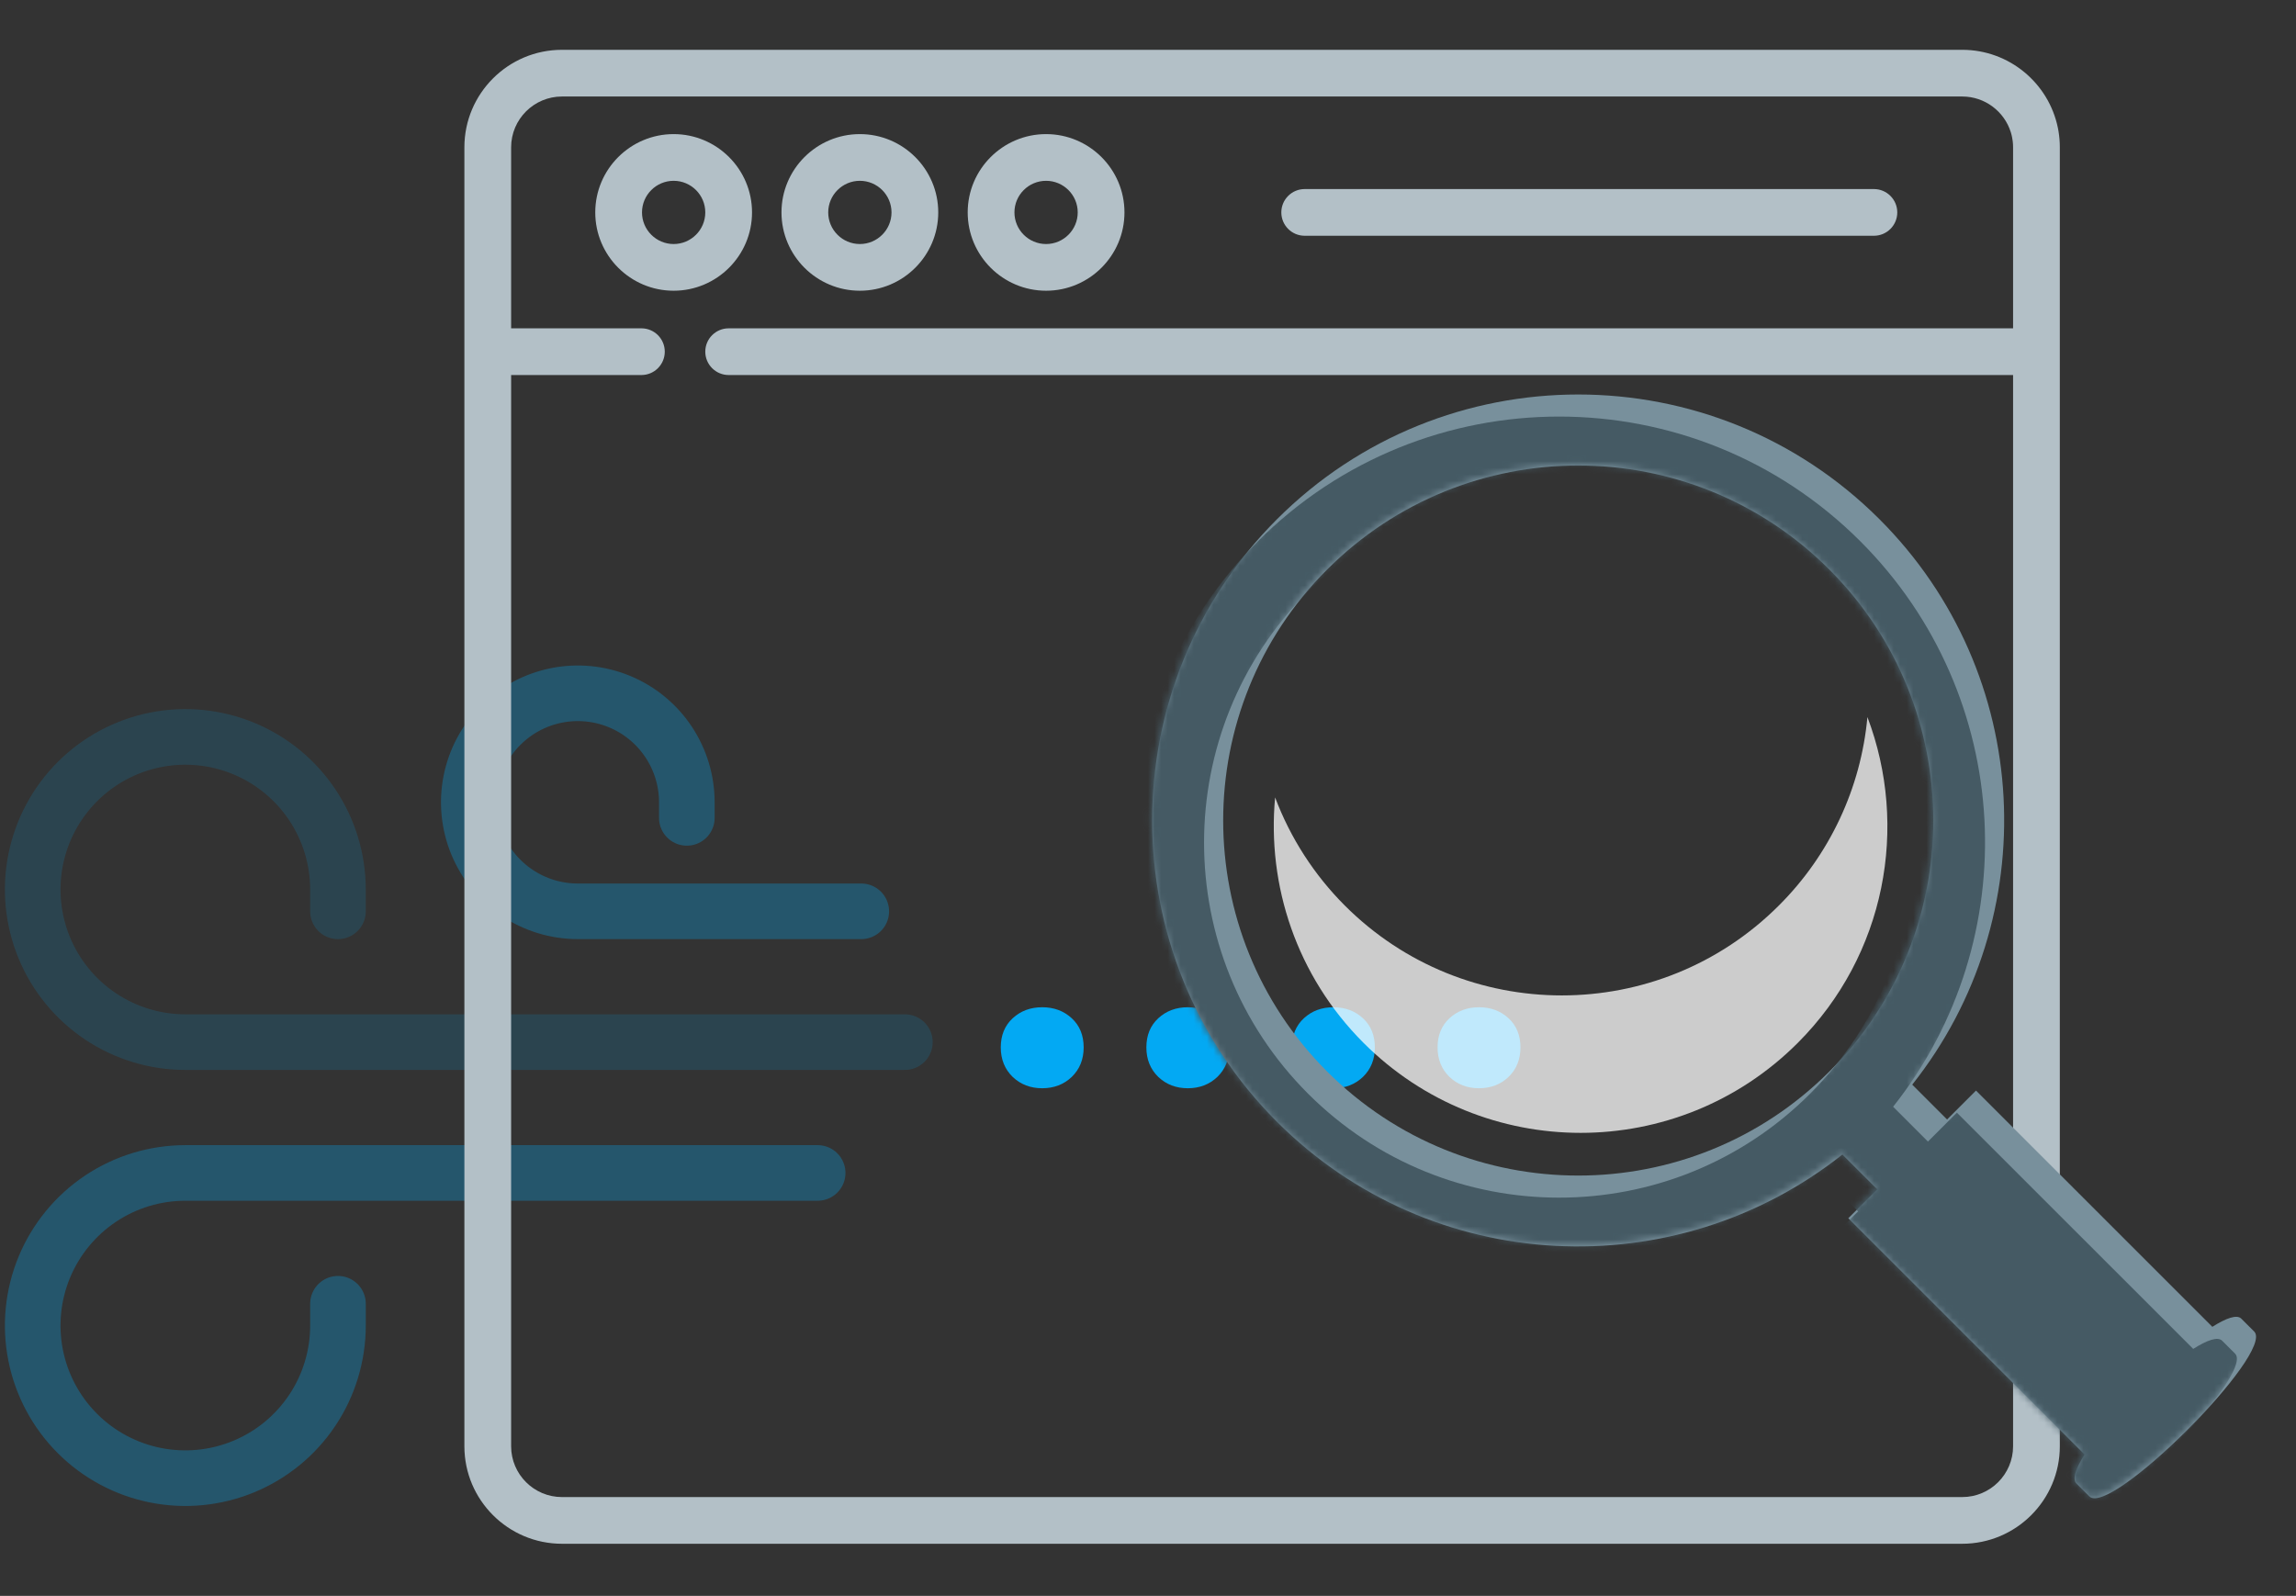 <svg width="351" height="244" viewBox="0 0 351 244" fill="none" xmlns="http://www.w3.org/2000/svg">
<rect x="0" y="0" width="351" height="244" fill="#333333" stroke="none"/>
<g opacity="0.3">
<path d="M131.667 139.333H88.334C85.037 139.333 81.815 138.356 79.074 136.524C76.333 134.693 74.197 132.09 72.936 129.045C71.674 125.999 71.344 122.648 71.987 119.415C72.63 116.182 74.218 113.212 76.549 110.882C78.879 108.551 81.849 106.963 85.082 106.32C88.315 105.677 91.666 106.007 94.712 107.269C97.757 108.53 100.36 110.666 102.191 113.407C104.023 116.148 105 119.37 105 122.667V125.047M125 179.333H28.334C23.719 179.333 19.207 180.702 15.37 183.266C11.533 185.83 8.543 189.474 6.776 193.737C5.01 198.001 4.548 202.693 5.449 207.219C6.349 211.745 8.571 215.903 11.835 219.166C15.098 222.429 19.255 224.651 23.782 225.552C28.308 226.452 32.999 225.99 37.263 224.224C41.527 222.458 45.171 219.467 47.735 215.63C50.298 211.793 51.667 207.282 51.667 202.667V199.333" stroke="#03A9F3" stroke-width="8.5" stroke-linecap="round"/>
<path opacity="0.5" d="M138.333 159.333H28.334C23.719 159.333 19.207 157.965 15.37 155.401C11.533 152.837 8.542 149.193 6.776 144.929C5.01 140.666 4.548 135.974 5.449 131.448C6.349 126.922 8.571 122.764 11.834 119.501C15.098 116.237 19.255 114.015 23.781 113.115C28.308 112.215 32.999 112.677 37.263 114.443C41.526 116.209 45.171 119.199 47.734 123.037C50.298 126.874 51.667 131.385 51.667 136V139.333" stroke="#03A9F3" stroke-width="8.5" stroke-linecap="round"/>
</g>
<g clip-path="url(#clip0_191_1996)">
<path d="M114.966 32.476C114.966 25.874 109.591 20.504 102.984 20.504C96.376 20.504 91 25.874 91 32.476C91 39.079 96.376 44.45 102.982 44.45C109.59 44.45 114.966 39.079 114.966 32.476ZM102.984 37.31C100.315 37.31 98.146 35.141 98.146 32.476C98.146 29.812 100.315 27.644 102.982 27.644C105.65 27.644 107.82 29.812 107.82 32.476C107.82 35.141 105.65 37.31 102.984 37.31Z" fill="#B3C0C7"/>
<path d="M131.451 44.45C138.058 44.45 143.434 39.079 143.434 32.476C143.434 25.874 138.058 20.504 131.451 20.504C124.845 20.504 119.469 25.874 119.469 32.476C119.469 39.079 124.843 44.45 131.451 44.45ZM131.451 27.644C134.119 27.644 136.289 29.812 136.289 32.476C136.289 35.141 134.119 37.31 131.451 37.31C128.784 37.31 126.614 35.141 126.614 32.476C126.614 29.812 128.784 27.644 131.451 27.644Z" fill="#B3C0C7"/>
<path d="M159.92 44.45C166.526 44.45 171.902 39.079 171.902 32.476C171.902 25.874 166.526 20.504 159.92 20.504C153.312 20.504 147.936 25.874 147.936 32.476C147.936 39.079 153.312 44.45 159.92 44.45ZM159.92 27.644C162.586 27.644 164.756 29.812 164.756 32.476C164.756 35.141 162.586 37.31 159.92 37.31C157.251 37.31 155.082 35.141 155.082 32.476C155.082 29.812 157.251 27.644 159.92 27.644Z" fill="#B3C0C7"/>
<path d="M199.455 36.046H286.472C288.445 36.046 290.045 34.449 290.045 32.476C290.045 30.505 288.445 28.906 286.472 28.906H199.455C197.48 28.906 195.882 30.505 195.882 32.476C195.882 34.449 197.48 36.046 199.455 36.046Z" fill="#B3C0C7"/>
<path d="M314.693 20.069C314.673 19.947 314.65 19.826 314.626 19.703C314.615 19.643 314.604 19.582 314.591 19.521C313.197 12.736 307.174 7.616 299.976 7.616H85.911C77.686 7.616 70.993 14.302 70.993 22.522V221.123C70.993 229.343 77.686 236.029 85.911 236.029H299.976C308.201 236.029 314.894 229.341 314.894 221.123V22.522C314.894 21.687 314.825 20.869 314.693 20.069ZM299.976 228.889H85.911C81.625 228.889 78.138 225.405 78.138 221.123V57.339H98.055C100.029 57.339 101.627 55.739 101.627 53.769C101.627 51.796 100.029 50.199 98.055 50.199H78.138V22.522C78.138 18.24 81.625 14.755 85.911 14.755H299.976C303.458 14.755 306.413 17.055 307.399 20.214C307.408 20.246 307.417 20.276 307.427 20.305C307.455 20.398 307.479 20.489 307.503 20.582C307.512 20.614 307.52 20.646 307.527 20.677C307.55 20.77 307.572 20.865 307.591 20.958C307.63 21.148 307.661 21.341 307.685 21.534C307.695 21.599 307.702 21.665 307.708 21.73C307.736 21.99 307.749 22.254 307.749 22.522V50.199H111.393C109.421 50.199 107.82 51.796 107.82 53.769C107.82 55.739 109.421 57.339 111.393 57.339H307.749V221.123C307.749 225.405 304.262 228.889 299.976 228.889Z" fill="#B3C0C7"/>
</g>
<path d="M159.329 166.384C157.537 166.384 156.033 165.808 154.817 164.656C153.601 163.472 152.993 161.968 152.993 160.144C152.993 158.288 153.601 156.8 154.817 155.68C156.033 154.56 157.537 154 159.329 154C161.121 154 162.625 154.56 163.841 155.68C165.057 156.8 165.665 158.288 165.665 160.144C165.665 161.968 165.057 163.472 163.841 164.656C162.625 165.808 161.121 166.384 159.329 166.384Z" fill="#03A9F3"/>
<path d="M181.587 166.384C179.795 166.384 178.291 165.808 177.075 164.656C175.859 163.472 175.251 161.968 175.251 160.144C175.251 158.288 175.859 156.8 177.075 155.68C178.291 154.56 179.795 154 181.587 154C183.379 154 184.883 154.56 186.099 155.68C187.315 156.8 187.923 158.288 187.923 160.144C187.923 161.968 187.315 163.472 186.099 164.656C184.883 165.808 183.379 166.384 181.587 166.384Z" fill="#03A9F3"/>
<path d="M203.845 166.384C202.053 166.384 200.549 165.808 199.333 164.656C198.117 163.472 197.509 161.968 197.509 160.144C197.509 158.288 198.117 156.8 199.333 155.68C200.549 154.56 202.053 154 203.845 154C205.637 154 207.141 154.56 208.357 155.68C209.573 156.8 210.181 158.288 210.181 160.144C210.181 161.968 209.573 163.472 208.357 164.656C207.141 165.808 205.637 166.384 203.845 166.384Z" fill="#03A9F3"/>
<path d="M226.104 166.384C224.312 166.384 222.808 165.808 221.592 164.656C220.376 163.472 219.768 161.968 219.768 160.144C219.768 158.288 220.376 156.8 221.592 155.68C222.808 154.56 224.312 154 226.104 154C227.896 154 229.4 154.56 230.616 155.68C231.832 156.8 232.44 158.288 232.44 160.144C232.44 161.968 231.832 163.472 230.616 164.656C229.4 165.808 227.896 166.384 226.104 166.384Z" fill="#03A9F3"/>
<path d="M195.213 171.511C218.848 195.139 256.089 196.788 281.655 176.517L286.982 181.839L282.558 186.26L318.683 222.382C317.339 224.508 316.756 226.145 317.429 226.812L319.406 228.786C322.621 232.007 347.824 206.795 344.609 203.58L342.632 201.608C341.965 200.939 340.331 201.516 338.211 202.86L302.08 166.738L297.659 171.159L292.335 165.835C312.602 140.266 310.957 103.022 287.331 79.391C261.894 53.956 220.65 53.956 195.213 79.391C169.774 104.833 169.779 146.074 195.213 171.511ZM202.889 87.072C224.085 65.873 258.463 65.873 279.653 87.072C300.851 108.265 300.851 142.643 279.653 163.835C258.457 185.037 224.09 185.031 202.889 163.835C181.699 142.637 181.693 108.27 202.889 87.072Z" fill="#78909C"/>
<mask id="mask0_191_1996" style="mask-type:alpha" maskUnits="userSpaceOnUse" x="175" y="60" width="170" height="169">
<path d="M194.989 171.287C218.623 194.915 255.864 196.564 281.431 176.293L286.758 181.615L282.334 186.036L318.458 222.158C317.114 224.284 316.532 225.921 317.204 226.588L319.181 228.562C322.396 231.783 347.6 206.571 344.385 203.356L342.407 201.384C341.741 200.715 340.107 201.291 337.986 202.636L301.856 166.514L297.434 170.935L292.11 165.611C312.378 140.042 310.732 102.798 287.107 79.166C261.67 53.732 220.426 53.732 194.989 79.166C169.549 104.609 169.555 145.85 194.989 171.287ZM202.664 86.848C223.86 65.649 258.238 65.649 279.428 86.848C300.627 108.04 300.627 142.419 279.428 163.611C258.233 184.813 223.866 184.807 202.664 163.611C181.474 142.413 181.469 108.046 202.664 86.848Z" fill="#525854"/>
</mask>
<g mask="url(#mask0_191_1996)">
<path d="M192.289 174.887C215.923 198.515 253.164 200.164 278.731 179.893L284.058 185.215L279.633 189.636L315.758 225.758C314.414 227.884 313.832 229.521 314.504 230.188L316.481 232.162C319.696 235.383 344.899 210.171 341.685 206.956L339.707 204.984C339.041 204.315 337.407 204.892 335.286 206.236L299.155 170.114L294.734 174.535L289.41 169.211C309.677 143.642 308.032 106.398 284.406 82.766C258.969 57.332 217.726 57.332 192.289 82.766C166.849 108.209 166.855 149.45 192.289 174.887ZM199.964 90.448C221.16 69.249 255.538 69.249 276.728 90.448C297.926 111.64 297.926 146.019 276.728 167.211C255.532 188.413 221.165 188.407 199.964 167.211C178.774 146.013 178.769 111.646 199.964 90.448Z" fill="#455A64"/>
</g>
<path opacity="0.75" d="M194.932 121.917C197.269 128.123 200.902 133.76 205.589 138.452C223.908 156.773 253.617 156.773 271.944 138.444C279.689 130.721 284.48 120.526 285.481 109.634C291.826 126.366 288.293 145.99 274.821 159.462C256.497 177.786 226.788 177.786 208.464 159.462C198.186 149.193 193.684 135.338 194.932 121.917Z" fill="white"/>
<defs>
<clipPath id="clip0_191_1996">
<rect width="243.902" height="243.7" fill="white" transform="translate(70.993)"/>
</clipPath>
</defs>
</svg>
